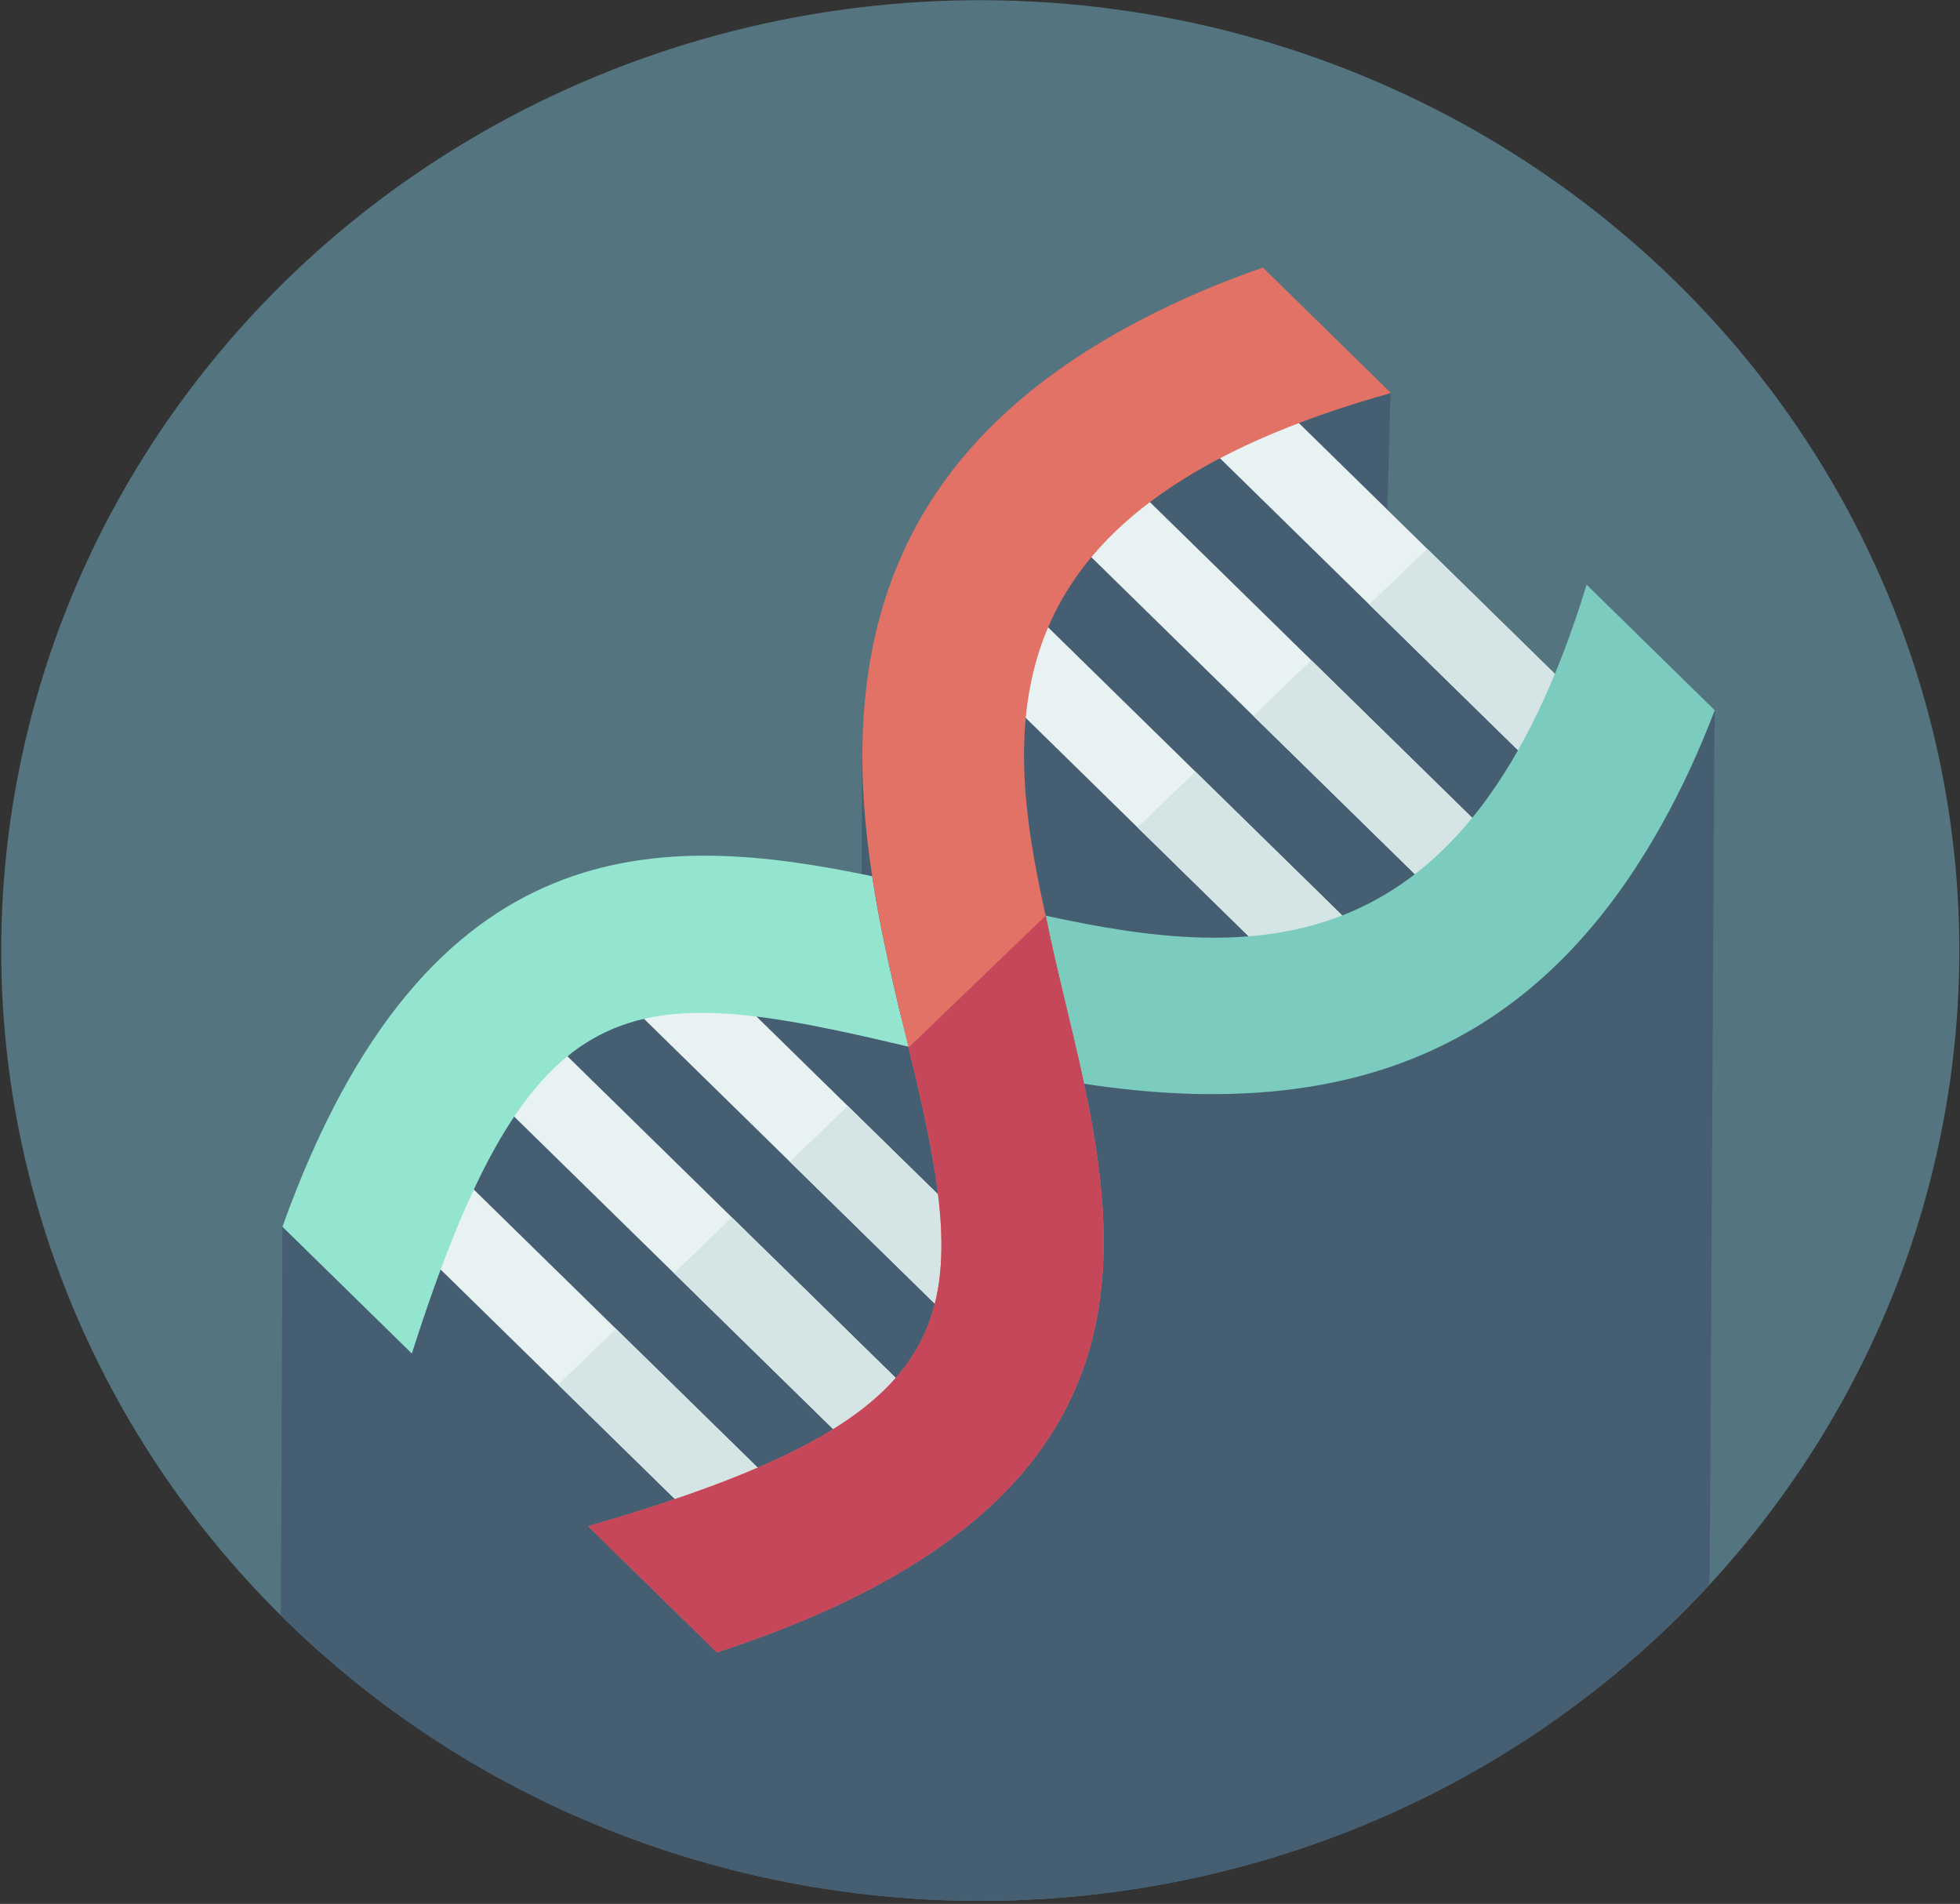 <?xml version="1.0" encoding="UTF-8" standalone="no"?>
<svg
   xmlns:dc="http://purl.org/dc/elements/1.1/"
   xmlns:cc="http://creativecommons.org/ns#"
   xmlns:rdf="http://www.w3.org/1999/02/22-rdf-syntax-ns#"
   xmlns:svg="http://www.w3.org/2000/svg"
   xmlns="http://www.w3.org/2000/svg"
   xmlns:sodipodi="http://sodipodi.sourceforge.net/DTD/sodipodi-0.dtd"
   xmlns:inkscape="http://www.inkscape.org/namespaces/inkscape"
   id="Capa_1"
   enable-background="new 0 0 512 512"
   height="309.704"
   viewBox="0 0 318.908 309.704"
   width="318.908"
   version="1.1"
   sodipodi:docname="adn.svg"
   inkscape:version="0.92.3 (2405546, 2018-03-11)">
  <rect x="0" y="0" width="318.908" height="309.704" fill="#333333" stroke="none"/>
  <defs
     id="defs72" />
  <sodipodi:namedview
     pagecolor="#ffffff"
     bordercolor="#666666"
     borderopacity="1"
     objecttolerance="10"
     gridtolerance="10"
     guidetolerance="10"
     inkscape:pageopacity="0"
     inkscape:pageshadow="2"
     inkscape:window-width="1323"
     inkscape:window-height="713"
     id="namedview70"
     showgrid="false"
     inkscape:zoom="0.65186406"
     inkscape:cx="30.235341"
     inkscape:cy="83.770537"
     inkscape:window-x="43"
     inkscape:window-y="27"
     inkscape:window-maximized="1"
     inkscape:current-layer="g914"
     fit-margin-top="0.1"
     fit-margin-left="0.1"
     fit-margin-bottom="0.1"
     fit-margin-right="0.1" />
  <g
     id="g67"
     transform="translate(0.1,0.1)">
    <g
       id="g914"
       transform="matrix(0.438,0.429,-0.442,0.425,160.422,-64.098)">
      <circle
         style="fill:#54747f"
         transform="rotate(-129.223)"
         id="circle2"
         r="256"
         cy="36.443"
         cx="-360.2" />
      <path
         id="path4"
         d="M 511.537,240.782 C 511.417,240.52 345.337,74.334 345.181,74 L 308.803,96.799 H 246.468 C 246.613,96.532 224.716,74.335 224.899,74 c 0,0 -71.899,72 -27.279,167.551 0.199,0.427 21.955,21.955 21.955,21.955 L 180.43,438 c 0,0 73.829,73.651 73.99,73.98 0.527,0.003 1.051,0.02 1.579,0.02 141.385,0 256,-114.615 256,-256 10e-4,-5.111 -0.166,-10.182 -0.462,-15.218 z"
         inkscape:connector-curvature="0"
         style="fill:#455e72" />
      <g
         id="g65">
        <g
           id="g35">
          <g
             id="ADN_Test_3_">
            <g
               id="g18">
              <g
                 id="g8">
                <path
                   id="path6"
                   d="m 188.344,96.799 h 145.787 v 21.328 H 188.344 Z"
                   inkscape:connector-curvature="0"
                   style="fill:#e9f2f2" />
              </g>
              <g
                 id="g12">
                <path
                   id="path10"
                   d="m 179.263,139.456 h 163.96 v 21.328 h -163.96 z"
                   inkscape:connector-curvature="0"
                   style="fill:#e9f2f2" />
              </g>
              <g
                 id="g16">
                <path
                   id="path14"
                   d="M 190.614,182.112 H 331.871 V 203.44 H 190.614 Z"
                   inkscape:connector-curvature="0"
                   style="fill:#e9f2f2" />
              </g>
            </g>
            <g
               id="g32">
              <g
                 id="g22">
                <path
                   id="path20"
                   d="m 193.957,310.081 h 134.571 v 21.328 H 193.957 Z"
                   inkscape:connector-curvature="0"
                   style="fill:#e9f2f2" />
              </g>
              <g
                 id="g26">
                <path
                   id="path24"
                   d="m 179.273,352.737 h 163.929 v 21.328 H 179.273 Z"
                   inkscape:connector-curvature="0"
                   style="fill:#e9f2f2" />
              </g>
              <g
                 id="g30">
                <path
                   id="path28"
                   d="m 191.854,395.393 h 138.768 v 21.328 H 191.854 Z"
                   inkscape:connector-curvature="0"
                   style="fill:#e9f2f2" />
              </g>
            </g>
          </g>
        </g>
        <g
           id="g49"
           style="fill:#d5e5e5">
          <path
             id="path37"
             d="m 261.357,395.393 h 69.264 v 21.328 h -69.264 z"
             inkscape:connector-curvature="0" />
          <path
             id="path39"
             d="m 261.357,352.737 h 81.845 v 21.328 h -81.845 z"
             inkscape:connector-curvature="0" />
          <path
             id="path41"
             d="m 261.357,310.081 h 67.171 v 21.328 h -67.171 z"
             inkscape:connector-curvature="0" />
          <path
             id="path43"
             d="m 261.357,182.112 h 70.514 v 21.328 h -70.514 z"
             inkscape:connector-curvature="0" />
          <path
             id="path45"
             d="m 261.357,139.456 h 81.866 v 21.328 h -81.866 z"
             inkscape:connector-curvature="0" />
          <path
             id="path47"
             d="m 261.357,96.799 h 72.774 v 21.328 h -72.774 z"
             inkscape:connector-curvature="0" />
        </g>
        <g
           id="g53">
          <path
             id="path51"
             d="m 297.576,74 h 47.605 c 5.099,10.925 9.137,21.613 12.153,31.641 19.287,63.984 1.25,113.66 -56.736,156.337 -12.92,-8.394 -26.578,-16.302 -39.24,-24.744 C 308.196,207.275 349.97,169.423 297.576,74 Z"
             inkscape:connector-curvature="0"
             style="fill:#7ccbbf" />
        </g>
        <g
           id="g57">
          <path
             id="path55"
             d="M 228.506,438 C 178.894,344.907 197.131,326.902 260.535,287.961 l 0.781,-0.552 -8.706,-5.04 c -9.446,-5.894 -20.172,-12.57 -30.711,-20.391 -46.493,30.374 -92.33,72.198 -41.469,176.022 z"
             inkscape:connector-curvature="0"
             style="fill:#94e5cf" />
        </g>
        <g
           id="g61">
          <path
             id="path59"
             d="m 293.978,438 h 47.858 c 50.993,-103.856 5.2,-145.68 -41.238,-176.022 -12.937,-8.422 -26.368,-16.169 -39.24,-24.744 C 214.447,207.43 172.589,169.711 224.899,74 h -47.571 c -5.078,10.845 -9.16,21.611 -12.165,31.641 -19.308,64.266 -1.302,113.93 56.726,156.337 10.487,7.769 21.151,14.413 30.784,20.422 0,0 6.623,4.114 8.477,5.176 64.268,39.352 82.55,57.341 32.828,150.424 z"
             inkscape:connector-curvature="0"
             style="fill:#e27266" />
        </g>
        <path
           id="path63"
           d="m 293.978,438 h 47.858 c 50.993,-103.856 5.199,-145.681 -41.239,-176.022 -12.937,-8.422 -26.368,-16.169 -39.24,-24.744 v 50.471 c 64.091,39.257 82.286,57.316 32.621,150.295 z"
           inkscape:connector-curvature="0"
           style="fill:#c7475a" />
      </g>
    </g>
  </g>
</svg>
